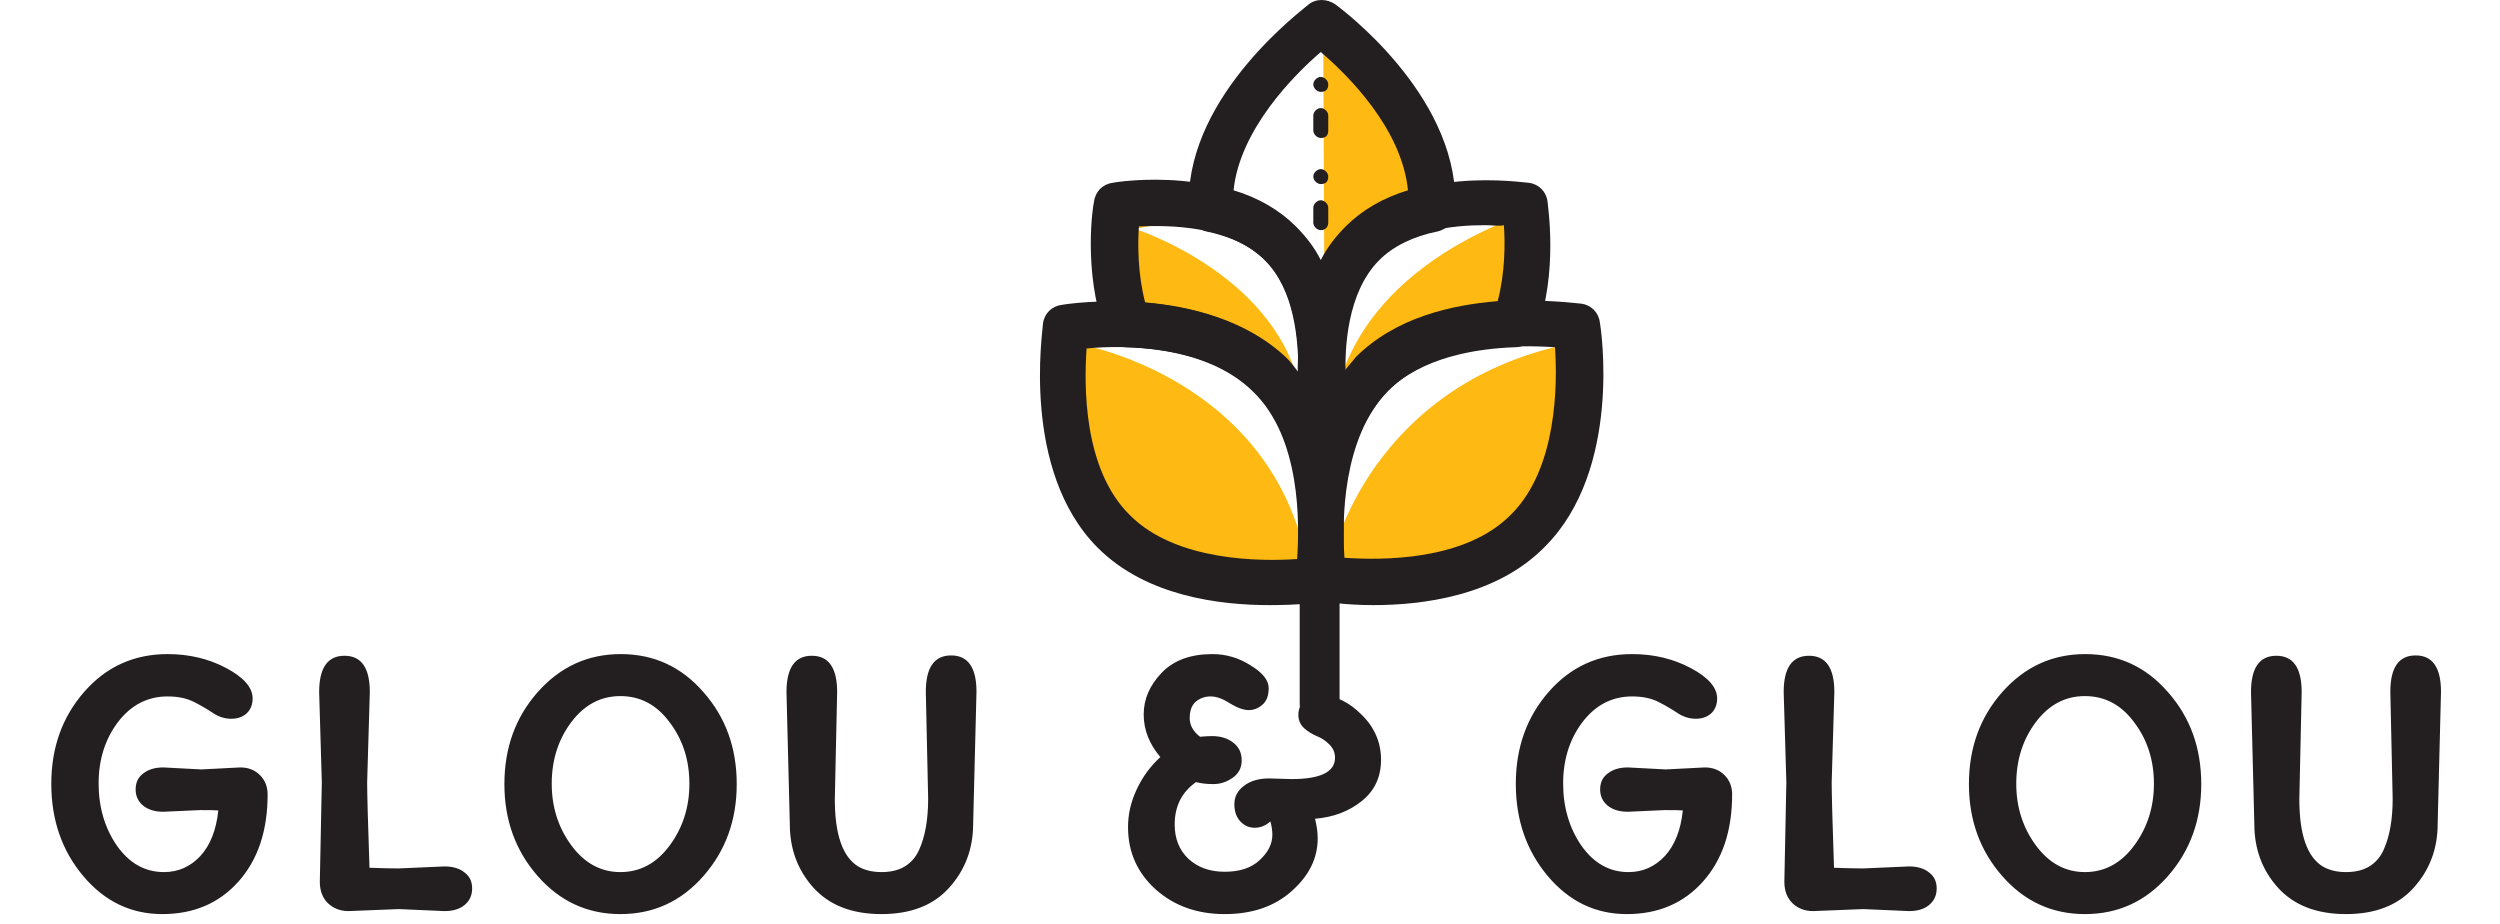 <svg width="165" height="61" viewBox="0 0 165 61" fill="none" xmlns="http://www.w3.org/2000/svg">
<path d="M104.027 21.603C104.027 21.603 102.218 21.274 99.751 21.439C99.834 21.439 99.834 21.439 99.916 21.439C101.314 17.821 100.656 13.628 100.656 13.628C100.656 13.628 97.778 13.217 94.736 13.792L94.489 13.546C94.489 13.463 94.489 13.463 94.489 13.381C94.489 6.886 87.172 1.624 87.172 1.624C87.172 1.624 85.199 3.104 83.225 5.406C84.376 4.255 85.774 3.35 87.336 2.775L87.418 21.521C87.418 21.521 86.679 20.452 85.61 19.054C86.761 22.425 85.939 26.372 85.939 26.372C84.705 18.232 74.921 15.108 74.921 15.108C78.292 14.368 80.677 14.532 82.321 15.354C81.417 14.532 80.594 13.957 79.937 13.957C79.608 13.957 79.443 13.792 79.279 13.546L78.95 13.628C76.155 13.217 73.688 13.628 73.688 13.628C73.688 13.628 73.195 16.67 73.935 19.794L74.181 21.521C71.961 21.439 70.317 21.685 70.317 21.685C70.317 21.685 68.919 30.565 73.441 35.169C77.963 39.773 86.925 38.293 86.925 38.293C86.925 38.293 87.172 36.649 87.09 34.429C87.007 36.649 87.254 38.293 87.254 38.293C87.254 38.293 96.134 39.691 100.738 35.169C105.342 30.647 104.027 21.603 104.027 21.603ZM86.267 37.224C83.965 24.974 71.386 22.754 71.386 22.754C89.063 19.465 86.267 37.224 86.267 37.224ZM99.751 14.45C88.816 18.808 88.241 26.207 88.241 26.207C86.185 10.257 99.751 14.45 99.751 14.45ZM87.994 36.567C87.418 17.574 103.287 22.754 103.287 22.754C90.461 25.549 87.994 36.567 87.994 36.567Z" fill="#FEB913"/>
<path d="M83.801 39.938C80.512 39.938 75.661 39.362 72.455 36.156C67.357 31.058 68.837 21.767 68.837 21.356C68.919 20.699 69.413 20.205 70.07 20.123C70.481 20.041 79.772 18.643 84.87 23.741C89.967 28.838 88.487 38.129 88.487 38.54C88.405 39.198 87.912 39.691 87.254 39.773C87.09 39.773 85.692 39.938 83.801 39.938ZM71.715 23.001C71.55 25.385 71.468 30.976 74.592 34.018C77.634 37.06 83.225 37.06 85.61 36.896C85.774 34.511 85.856 28.921 82.732 25.878C79.608 22.754 74.099 22.754 71.715 23.001Z" fill="#231F20"/>
<path d="M90.625 39.938C88.734 39.938 87.336 39.691 87.172 39.691C86.514 39.609 86.021 39.116 85.939 38.458C85.856 38.047 84.459 28.756 89.556 23.659C94.654 18.561 103.944 20.041 104.356 20.041C105.013 20.123 105.507 20.616 105.589 21.274C105.671 21.685 107.069 30.976 101.971 36.074C98.765 39.362 93.832 39.938 90.625 39.938ZM88.734 36.813C91.118 36.978 96.709 37.06 99.751 33.936C102.793 30.894 102.793 25.303 102.629 22.919C100.245 22.754 94.654 22.672 91.612 25.796C88.57 28.921 88.57 34.429 88.734 36.813Z" fill="#231F20"/>
<path d="M88.898 28.509C87.83 28.427 87.172 28.345 87.09 28.345C86.432 28.263 85.939 27.769 85.856 27.112C85.774 26.783 84.623 19.219 88.816 15.025C93.009 10.832 100.574 12.066 100.902 12.066C101.56 12.148 102.054 12.641 102.136 13.299C102.136 13.463 102.876 17.985 101.396 21.932C101.149 22.507 100.656 22.918 99.998 22.918C97.449 23.001 93.832 23.576 91.612 25.796C91.118 26.289 90.625 26.947 90.214 27.687C89.967 28.18 89.474 28.509 88.898 28.509ZM98.025 14.861C95.887 14.861 92.763 15.19 90.954 17.081C89.063 18.972 88.652 22.178 88.734 24.481C88.981 24.152 89.227 23.905 89.474 23.576C92.105 20.945 95.805 20.123 98.847 19.876C99.34 17.985 99.34 16.094 99.258 14.861C98.929 14.943 98.518 14.861 98.025 14.861Z" fill="#231F20"/>
<path d="M85.445 28.509C84.87 28.509 84.376 28.18 84.13 27.687C83.719 26.947 83.308 26.29 82.732 25.796C80.512 23.576 76.977 23.001 74.346 22.919C73.77 22.919 73.195 22.507 72.948 21.932C71.468 17.985 72.126 13.546 72.208 13.299C72.29 12.641 72.784 12.148 73.441 12.066C73.77 11.983 81.334 10.832 85.528 15.025C89.721 19.219 88.487 26.783 88.487 27.112C88.405 27.769 87.912 28.263 87.254 28.345C87.254 28.345 86.514 28.427 85.445 28.509ZM75.579 19.959C78.539 20.205 82.321 21.11 84.952 23.659C85.199 23.905 85.445 24.234 85.692 24.563C85.692 22.425 85.445 19.137 83.472 17.163C81.17 14.861 77.141 14.861 75.168 14.943C75.086 16.094 75.086 18.068 75.579 19.959Z" fill="#231F20"/>
<path d="M87.172 26.536C86.843 26.536 86.596 26.454 86.35 26.29C85.939 25.961 85.61 25.467 85.692 24.974C85.774 22.919 85.61 19.219 83.472 17.163C82.568 16.259 81.252 15.601 79.608 15.272C78.95 15.108 78.457 14.532 78.457 13.874V13.71C78.457 13.546 78.457 13.463 78.457 13.299C78.457 6.146 86.103 0.555 86.35 0.308C86.843 -0.103 87.583 -0.103 88.159 0.308C88.487 0.555 96.052 6.146 96.052 13.299C96.052 13.463 96.052 13.546 96.052 13.71V13.874C96.052 14.532 95.558 15.108 94.9 15.272C93.256 15.601 91.941 16.259 91.036 17.163C88.898 19.301 88.734 23.001 88.816 24.974C88.816 25.467 88.57 25.961 88.241 26.29C87.83 26.454 87.501 26.536 87.172 26.536ZM81.416 12.559C83.061 13.052 84.459 13.874 85.528 14.943C86.185 15.601 86.761 16.341 87.172 17.163C87.583 16.341 88.159 15.601 88.816 14.943C89.885 13.874 91.283 13.052 92.927 12.559C92.516 8.448 88.898 4.913 87.172 3.433C85.445 4.913 81.828 8.53 81.416 12.559Z" fill="#231F20"/>
<path d="M87.096 48.077C86.365 48.077 85.78 47.341 85.78 46.422V26.655C85.78 25.735 86.365 25 87.096 25C87.827 25 88.412 25.735 88.412 26.655V46.422C88.485 47.249 87.827 48.077 87.096 48.077Z" fill="#231F20"/>
<path d="M87.172 21.274C86.925 21.274 86.678 21.027 86.678 20.781V19.794C86.678 19.548 86.925 19.301 87.172 19.301C87.418 19.301 87.665 19.548 87.665 19.794V20.781C87.665 21.027 87.501 21.274 87.172 21.274ZM87.172 18.232C86.925 18.232 86.678 17.985 86.678 17.739C86.678 17.492 86.925 17.245 87.172 17.245C87.418 17.245 87.665 17.492 87.665 17.739C87.665 17.985 87.501 18.232 87.172 18.232ZM87.172 15.19C86.925 15.19 86.678 14.943 86.678 14.697V13.71C86.678 13.463 86.925 13.217 87.172 13.217C87.418 13.217 87.665 13.463 87.665 13.71V14.697C87.665 14.943 87.501 15.19 87.172 15.19ZM87.172 12.148C86.925 12.148 86.678 11.901 86.678 11.655C86.678 11.408 86.925 11.161 87.172 11.161C87.418 11.161 87.665 11.408 87.665 11.655C87.665 11.983 87.501 12.148 87.172 12.148ZM87.172 9.106C86.925 9.106 86.678 8.859 86.678 8.612V7.626C86.678 7.379 86.925 7.133 87.172 7.133C87.418 7.133 87.665 7.379 87.665 7.626V8.612C87.665 8.941 87.501 9.106 87.172 9.106ZM87.172 6.064C86.925 6.064 86.678 5.817 86.678 5.57C86.678 5.324 86.925 5.077 87.172 5.077C87.418 5.077 87.665 5.324 87.665 5.57C87.665 5.899 87.501 6.064 87.172 6.064ZM87.172 3.022C86.925 3.022 86.678 2.775 86.678 2.528V1.542C86.678 1.295 86.925 1.048 87.172 1.048C87.418 1.048 87.665 1.295 87.665 1.542V2.528C87.665 2.857 87.501 3.022 87.172 3.022Z" fill="#231F20"/>
<path d="M10.777 50.65L13.285 50.782L15.859 50.65C16.387 50.65 16.819 50.819 17.157 51.156C17.494 51.493 17.663 51.919 17.663 52.432C17.663 54.837 17.017 56.759 15.727 58.196C14.451 59.619 12.779 60.33 10.711 60.33C8.643 60.33 6.905 59.494 5.497 57.822C4.089 56.15 3.385 54.119 3.385 51.728C3.385 49.337 4.111 47.313 5.563 45.656C7.015 43.999 8.848 43.17 11.063 43.17C12.485 43.17 13.776 43.478 14.935 44.094C16.093 44.71 16.673 45.377 16.673 46.096C16.673 46.507 16.541 46.837 16.277 47.086C16.013 47.321 15.675 47.438 15.265 47.438C14.854 47.438 14.465 47.321 14.099 47.086C13.732 46.837 13.307 46.587 12.823 46.338C12.339 46.089 11.752 45.964 11.063 45.964C9.743 45.964 8.65 46.529 7.785 47.658C6.934 48.787 6.509 50.137 6.509 51.706C6.509 53.275 6.912 54.647 7.719 55.82C8.54 56.979 9.574 57.558 10.821 57.558C11.759 57.558 12.559 57.206 13.219 56.502C13.879 55.783 14.275 54.779 14.407 53.488C14.245 53.473 13.849 53.466 13.219 53.466L10.777 53.576C10.234 53.576 9.794 53.444 9.457 53.18C9.119 52.901 8.951 52.542 8.951 52.102C8.951 51.647 9.119 51.295 9.457 51.046C9.794 50.782 10.234 50.65 10.777 50.65ZM26.322 57.316L29.336 57.184C29.894 57.184 30.334 57.316 30.656 57.58C30.994 57.829 31.162 58.181 31.162 58.636C31.162 59.091 30.994 59.457 30.656 59.736C30.334 60 29.894 60.132 29.336 60.132L26.322 60L23 60.132C22.458 60.132 22.003 59.956 21.636 59.604C21.284 59.252 21.108 58.783 21.108 58.196L21.24 51.64L21.064 45.678C21.064 44.079 21.622 43.28 22.736 43.28C23.851 43.28 24.408 44.079 24.408 45.678L24.232 51.64C24.232 52.388 24.284 54.265 24.386 57.272C25.149 57.301 25.794 57.316 26.322 57.316ZM40.946 57.558C42.252 57.558 43.337 56.971 44.202 55.798C45.068 54.625 45.5 53.268 45.5 51.728C45.5 50.173 45.068 48.824 44.202 47.68C43.352 46.521 42.266 45.942 40.946 45.942C39.641 45.942 38.556 46.521 37.69 47.68C36.84 48.824 36.414 50.173 36.414 51.728C36.414 53.268 36.847 54.625 37.712 55.798C38.578 56.971 39.656 57.558 40.946 57.558ZM40.968 43.17C43.154 43.17 44.972 44.006 46.424 45.678C47.891 47.335 48.624 49.359 48.624 51.75C48.624 54.126 47.891 56.15 46.424 57.822C44.958 59.494 43.132 60.33 40.946 60.33C38.776 60.33 36.957 59.494 35.49 57.822C34.024 56.15 33.29 54.126 33.29 51.75C33.29 49.359 34.024 47.335 35.49 45.678C36.972 44.006 38.798 43.17 40.968 43.17ZM64.448 45.656L64.228 54.368C64.228 56.011 63.7 57.419 62.644 58.592C61.602 59.751 60.114 60.33 58.178 60.33C56.242 60.33 54.746 59.751 53.69 58.592C52.648 57.433 52.128 56.033 52.128 54.39L51.908 45.678C51.908 44.079 52.465 43.28 53.58 43.28C54.694 43.28 55.252 44.079 55.252 45.678L55.098 52.74C55.098 55.072 55.611 56.553 56.638 57.184C57.063 57.433 57.576 57.558 58.178 57.558C58.794 57.558 59.307 57.433 59.718 57.184C60.143 56.92 60.458 56.553 60.664 56.084C61.06 55.204 61.258 54.082 61.258 52.718L61.104 45.656C61.104 44.057 61.661 43.258 62.776 43.258C63.89 43.258 64.448 44.057 64.448 45.656ZM83.756 51.376L85.23 51.42C87.151 51.42 88.112 50.951 88.112 50.012C88.112 49.675 87.987 49.381 87.738 49.132C87.488 48.883 87.21 48.699 86.902 48.582C86.594 48.45 86.315 48.274 86.066 48.054C85.816 47.819 85.692 47.526 85.692 47.174C85.692 46.822 85.816 46.521 86.066 46.272C86.315 46.023 86.689 45.898 87.188 45.898C88.126 45.898 89.021 46.323 89.872 47.174C90.722 48.01 91.148 49 91.148 50.144C91.148 51.288 90.722 52.197 89.872 52.872C89.036 53.547 88.009 53.935 86.792 54.038C86.909 54.507 86.968 54.94 86.968 55.336C86.968 56.641 86.396 57.8 85.252 58.812C84.122 59.824 82.648 60.33 80.83 60.33C79.011 60.33 77.493 59.787 76.276 58.702C75.058 57.602 74.45 56.231 74.45 54.588C74.45 53.737 74.64 52.909 75.022 52.102C75.403 51.281 75.924 50.569 76.584 49.968C75.85 49.103 75.484 48.164 75.484 47.152C75.484 46.14 75.88 45.223 76.672 44.402C77.464 43.581 78.578 43.17 80.016 43.17C80.925 43.17 81.768 43.419 82.546 43.918C83.338 44.402 83.734 44.901 83.734 45.414C83.734 45.913 83.594 46.279 83.316 46.514C83.052 46.749 82.751 46.866 82.414 46.866C82.076 46.866 81.666 46.719 81.182 46.426C80.712 46.118 80.287 45.964 79.906 45.964C79.524 45.964 79.194 46.081 78.916 46.316C78.652 46.551 78.52 46.91 78.52 47.394C78.52 47.863 78.747 48.274 79.202 48.626C79.495 48.597 79.759 48.582 79.994 48.582C80.566 48.582 81.035 48.729 81.402 49.022C81.768 49.301 81.952 49.689 81.952 50.188C81.952 50.672 81.754 51.053 81.358 51.332C80.962 51.611 80.536 51.75 80.082 51.75C79.642 51.75 79.26 51.706 78.938 51.618C77.999 52.278 77.53 53.209 77.53 54.412C77.53 55.351 77.83 56.106 78.432 56.678C79.048 57.25 79.847 57.536 80.83 57.536C81.827 57.536 82.597 57.279 83.14 56.766C83.697 56.253 83.976 55.695 83.976 55.094C83.976 54.815 83.932 54.522 83.844 54.214C83.536 54.493 83.191 54.632 82.81 54.632C82.443 54.632 82.128 54.493 81.864 54.214C81.6 53.935 81.468 53.554 81.468 53.07C81.468 52.586 81.68 52.183 82.106 51.86C82.531 51.537 83.081 51.376 83.756 51.376ZM107.435 50.65L109.943 50.782L112.517 50.65C113.045 50.65 113.477 50.819 113.815 51.156C114.152 51.493 114.321 51.919 114.321 52.432C114.321 54.837 113.675 56.759 112.385 58.196C111.109 59.619 109.437 60.33 107.369 60.33C105.301 60.33 103.563 59.494 102.155 57.822C100.747 56.15 100.043 54.119 100.043 51.728C100.043 49.337 100.769 47.313 102.221 45.656C103.673 43.999 105.506 43.17 107.721 43.17C109.143 43.17 110.434 43.478 111.593 44.094C112.751 44.71 113.331 45.377 113.331 46.096C113.331 46.507 113.199 46.837 112.935 47.086C112.671 47.321 112.333 47.438 111.923 47.438C111.512 47.438 111.123 47.321 110.757 47.086C110.39 46.837 109.965 46.587 109.481 46.338C108.997 46.089 108.41 45.964 107.721 45.964C106.401 45.964 105.308 46.529 104.443 47.658C103.592 48.787 103.167 50.137 103.167 51.706C103.167 53.275 103.57 54.647 104.377 55.82C105.198 56.979 106.232 57.558 107.479 57.558C108.417 57.558 109.217 57.206 109.877 56.502C110.537 55.783 110.933 54.779 111.065 53.488C110.903 53.473 110.507 53.466 109.877 53.466L107.435 53.576C106.892 53.576 106.452 53.444 106.115 53.18C105.777 52.901 105.609 52.542 105.609 52.102C105.609 51.647 105.777 51.295 106.115 51.046C106.452 50.782 106.892 50.65 107.435 50.65ZM122.981 57.316L125.995 57.184C126.552 57.184 126.992 57.316 127.315 57.58C127.652 57.829 127.821 58.181 127.821 58.636C127.821 59.091 127.652 59.457 127.315 59.736C126.992 60 126.552 60.132 125.995 60.132L122.981 60L119.659 60.132C119.116 60.132 118.661 59.956 118.295 59.604C117.943 59.252 117.767 58.783 117.767 58.196L117.899 51.64L117.723 45.678C117.723 44.079 118.28 43.28 119.395 43.28C120.509 43.28 121.067 44.079 121.067 45.678L120.891 51.64C120.891 52.388 120.942 54.265 121.045 57.272C121.807 57.301 122.453 57.316 122.981 57.316ZM137.605 57.558C138.91 57.558 139.995 56.971 140.861 55.798C141.726 54.625 142.159 53.268 142.159 51.728C142.159 50.173 141.726 48.824 140.861 47.68C140.01 46.521 138.925 45.942 137.605 45.942C136.299 45.942 135.214 46.521 134.349 47.68C133.498 48.824 133.073 50.173 133.073 51.728C133.073 53.268 133.505 54.625 134.37 55.798C135.236 56.971 136.314 57.558 137.605 57.558ZM137.627 43.17C139.812 43.17 141.631 44.006 143.083 45.678C144.549 47.335 145.283 49.359 145.283 51.75C145.283 54.126 144.549 56.15 143.083 57.822C141.616 59.494 139.79 60.33 137.605 60.33C135.434 60.33 133.615 59.494 132.149 57.822C130.682 56.15 129.949 54.126 129.949 51.75C129.949 49.359 130.682 47.335 132.149 45.678C133.63 44.006 135.456 43.17 137.627 43.17ZM161.106 45.656L160.886 54.368C160.886 56.011 160.358 57.419 159.302 58.592C158.26 59.751 156.772 60.33 154.836 60.33C152.9 60.33 151.404 59.751 150.348 58.592C149.306 57.433 148.786 56.033 148.786 54.39L148.566 45.678C148.566 44.079 149.123 43.28 150.238 43.28C151.352 43.28 151.91 44.079 151.91 45.678L151.756 52.74C151.756 55.072 152.269 56.553 153.296 57.184C153.721 57.433 154.234 57.558 154.836 57.558C155.452 57.558 155.965 57.433 156.376 57.184C156.801 56.92 157.116 56.553 157.322 56.084C157.718 55.204 157.916 54.082 157.916 52.718L157.762 45.656C157.762 44.057 158.319 43.258 159.434 43.258C160.548 43.258 161.106 44.057 161.106 45.656Z" fill="#231F20"/>
</svg>
